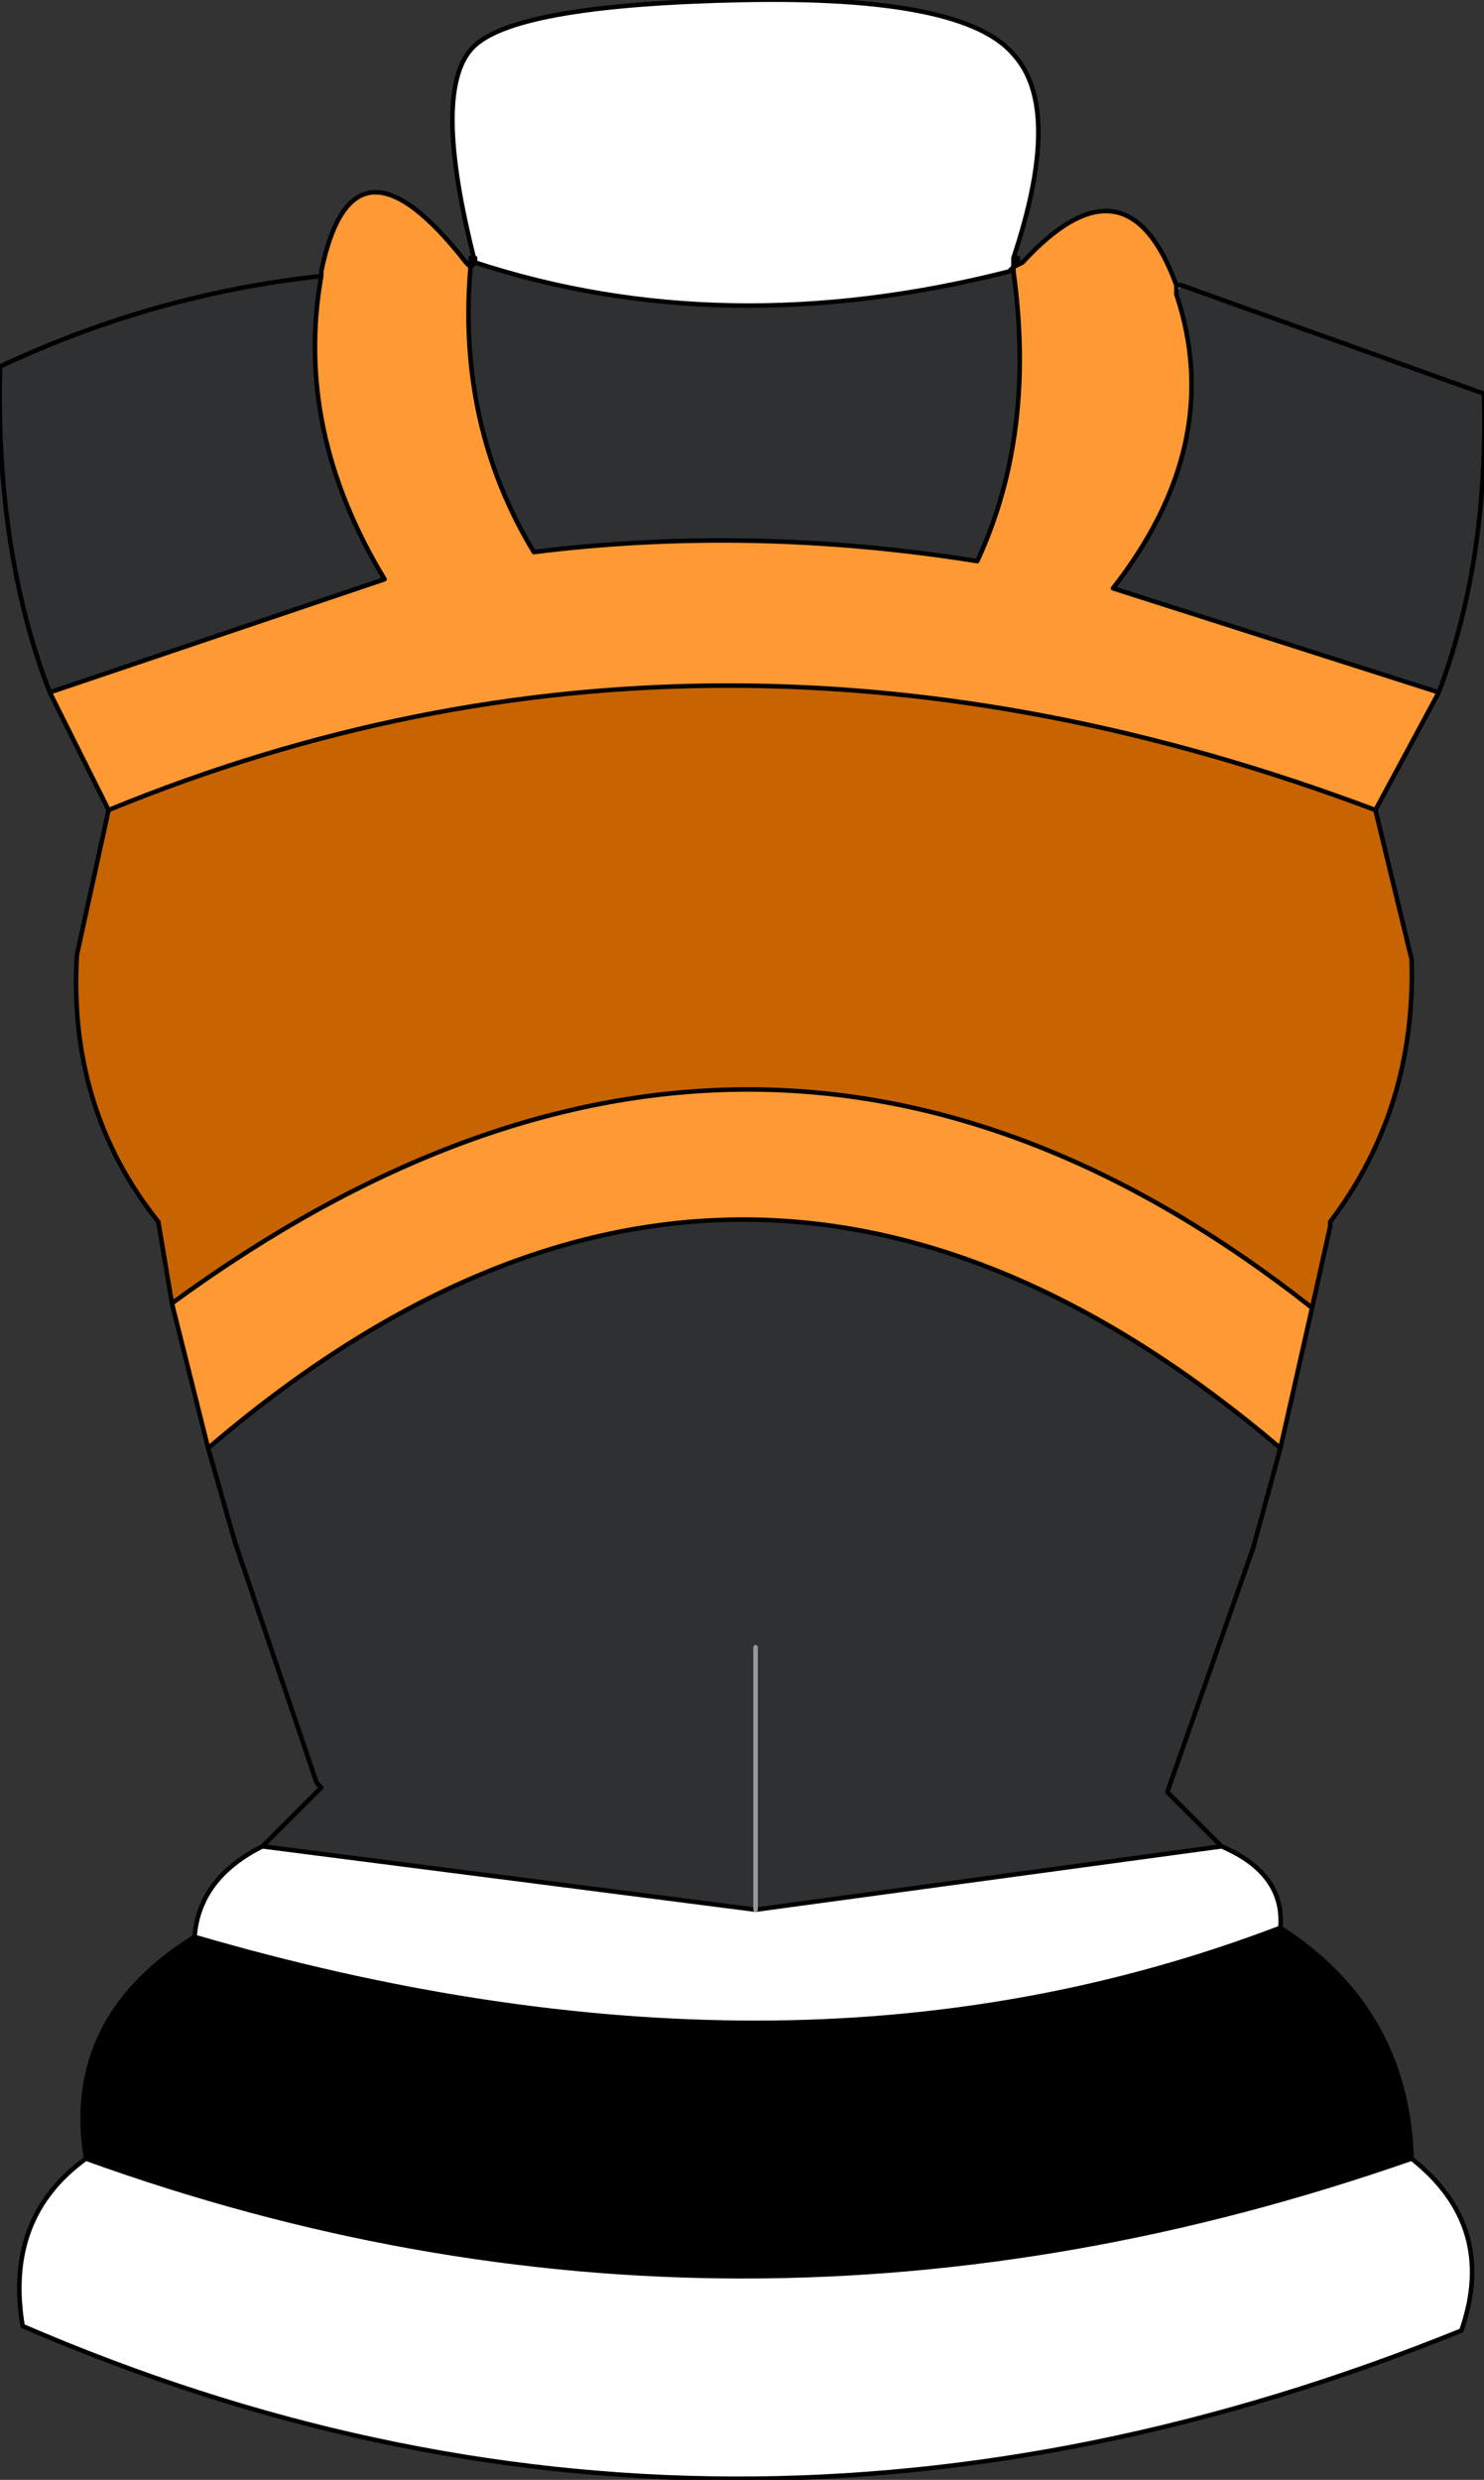 <?xml version="1.0" encoding="UTF-8" standalone="no"?>
<svg xmlns:xlink="http://www.w3.org/1999/xlink" height="27.4px" width="16.4px" xmlns="http://www.w3.org/2000/svg">
  <rect width="100%" height="100%" fill="#333333" stroke="none"/>
  <g transform="matrix(1.0, 0.0, 0.0, 1.0, 8.2, 12.9)">
    <path d="M-2.95 -10.0 Q-3.45 -11.95 -2.95 -12.4 -2.45 -12.85 0.0 -12.9 2.45 -12.95 3.0 -12.3 3.55 -11.7 3.0 -10.05 L3.0 -10.0 3.0 -9.95 2.95 -9.9 3.0 -9.95 3.0 -9.9 2.95 -9.9 Q-0.2 -9.1 -2.95 -10.0 M3.1 -10.0 L3.0 -9.95 3.0 -10.0 3.1 -10.0 M4.85 -9.75 L4.8 -9.65 4.8 -9.75 4.85 -9.75 M5.3 7.5 Q6.0 7.8 5.95 8.4 3.2 9.45 0.15 9.45 -2.8 9.45 -6.05 8.5 -6.0 7.85 -5.3 7.5 L0.15 8.2 5.3 7.5 M7.4 10.95 Q8.35 11.7 7.95 12.85 -0.2 16.15 -7.95 12.8 -8.15 11.6 -7.25 10.95 -0.05 13.55 7.4 10.95" fill="#ffffff" fill-rule="evenodd" stroke="none"/>
    <path d="M-2.95 -10.0 L-3.0 -10.0 -2.95 -10.0" fill="#f5dfc5" fill-rule="evenodd" stroke="none"/>
    <path d="M-2.95 -10.0 Q-0.2 -9.1 2.95 -9.9 L3.0 -9.9 Q3.25 -8.1 2.6 -6.7 0.1 -7.1 -2.3 -6.8 -3.15 -8.2 -3.0 -9.95 L-3.05 -10.0 -3.0 -10.0 -3.0 -9.95 -2.95 -10.0 M4.8 -9.65 L4.85 -9.75 8.2 -8.55 Q8.25 -6.7 7.7 -5.25 L4.1 -6.4 Q5.35 -8.0 4.8 -9.65 M-4.65 -9.85 Q-4.95 -8.15 -3.95 -6.5 L-7.65 -5.25 Q-8.25 -6.8 -8.2 -8.85 -6.5 -9.65 -4.65 -9.85 M5.95 3.1 L5.65 4.2 4.7 6.9 5.3 7.5 0.15 8.2 -5.3 7.5 -4.65 6.85 -4.7 6.8 -5.6 4.15 -5.9 3.1 Q0.0 -1.95 5.95 3.1 M0.15 5.3 L0.15 8.2 0.15 5.3" fill="#2f3032" fill-rule="evenodd" stroke="none"/>
    <path d="M3.0 -9.9 L3.0 -9.95 3.1 -10.0 Q4.25 -11.25 4.8 -9.75 L4.8 -9.65 Q5.35 -8.0 4.1 -6.4 L7.7 -5.25 7.0 -3.95 Q-0.3 -6.7 -7.0 -3.95 L-7.65 -5.25 -3.95 -6.5 Q-4.95 -8.15 -4.65 -9.85 L-4.65 -9.9 Q-4.3 -11.6 -3.05 -10.0 L-3.0 -9.95 Q-3.15 -8.2 -2.3 -6.8 0.1 -7.1 2.6 -6.7 3.25 -8.1 3.0 -9.9 M6.3 1.55 L5.95 3.1 Q0.0 -1.95 -5.9 3.1 L-6.3 1.5 Q0.2 -3.25 6.3 1.55" fill="#ff9933" fill-rule="evenodd" stroke="none"/>
    <path d="M-7.0 -3.95 Q-0.3 -6.7 7.0 -3.95 L7.4 -2.3 Q7.45 -0.65 6.5 0.6 L6.5 0.65 6.3 1.55 Q0.2 -3.25 -6.3 1.5 L-6.45 0.6 Q-7.45 -0.65 -7.35 -2.35 L-7.0 -3.95" fill="#c76401" fill-rule="evenodd" stroke="none"/>
    <path d="M5.95 8.4 Q7.35 9.3 7.4 10.95 -0.05 13.55 -7.25 10.95 -7.5 9.4 -6.05 8.5 -2.8 9.45 0.15 9.45 3.2 9.45 5.95 8.4" fill="#000000" fill-rule="evenodd" stroke="none"/>
    <path d="M3.0 -10.05 L3.0 -10.0 3.05 -10.05 3.0 -10.05 Q3.55 -11.7 3.0 -12.3 2.45 -12.95 0.0 -12.9 -2.45 -12.85 -2.95 -12.4 -3.45 -11.95 -2.95 -10.0 -0.2 -9.1 2.95 -9.9 L3.0 -9.95 3.0 -10.0 3.0 -10.05 M3.0 -9.9 L3.0 -9.95 3.1 -10.0 3.0 -10.0 3.0 -9.95 M4.85 -9.75 L4.8 -9.75 4.8 -9.65 Q5.35 -8.0 4.1 -6.4 L7.7 -5.25 Q8.25 -6.7 8.2 -8.55 L4.85 -9.75 M3.1 -10.0 Q4.25 -11.25 4.8 -9.75 M3.0 -9.9 Q3.25 -8.1 2.6 -6.7 0.1 -7.1 -2.3 -6.8 -3.15 -8.2 -3.0 -9.95 L-3.05 -10.0 Q-4.3 -11.6 -4.65 -9.9 L-4.65 -9.85 Q-4.95 -8.15 -3.95 -6.5 L-7.65 -5.25 -7.0 -3.95 Q-0.3 -6.7 7.0 -3.95 L7.7 -5.25 M6.3 1.55 L6.5 0.65 6.5 0.6 Q7.45 -0.65 7.4 -2.3 L7.0 -3.95 M6.3 1.55 L5.95 3.1 5.65 4.2 4.7 6.9 5.3 7.5 Q6.0 7.8 5.95 8.4 7.35 9.3 7.4 10.95 8.35 11.7 7.95 12.85 -0.2 16.15 -7.95 12.8 -8.15 11.6 -7.25 10.95 -7.5 9.4 -6.05 8.5 -6.0 7.85 -5.3 7.5 L-4.65 6.85 -4.7 6.8 -5.6 4.15 -5.9 3.1 -6.3 1.5 -6.45 0.6 Q-7.45 -0.65 -7.35 -2.35 L-7.0 -3.95 M5.3 7.5 L0.15 8.2 -5.3 7.5 M5.95 8.4 Q3.2 9.45 0.15 9.45 -2.8 9.45 -6.05 8.5 M-2.95 -10.0 L-3.0 -9.95 -3.0 -10.0 -3.05 -10.0 M-2.95 -10.0 L-3.0 -10.05 -2.95 -10.05 -2.95 -10.0 -3.0 -10.0 -2.95 -10.0 M-4.65 -9.85 Q-6.5 -9.65 -8.2 -8.85 -8.25 -6.8 -7.65 -5.25 M5.95 3.1 Q0.0 -1.95 -5.9 3.1 M-6.3 1.5 Q0.2 -3.25 6.3 1.55 M-7.25 10.95 Q-0.05 13.55 7.4 10.95" fill="none" stroke="#000000" stroke-linecap="round" stroke-linejoin="round" stroke-width="0.05"/>
    <path d="M0.15 8.2 L0.15 5.3" fill="none" stroke="#999999" stroke-linecap="round" stroke-linejoin="round" stroke-width="0.05"/>
  </g>
</svg>
